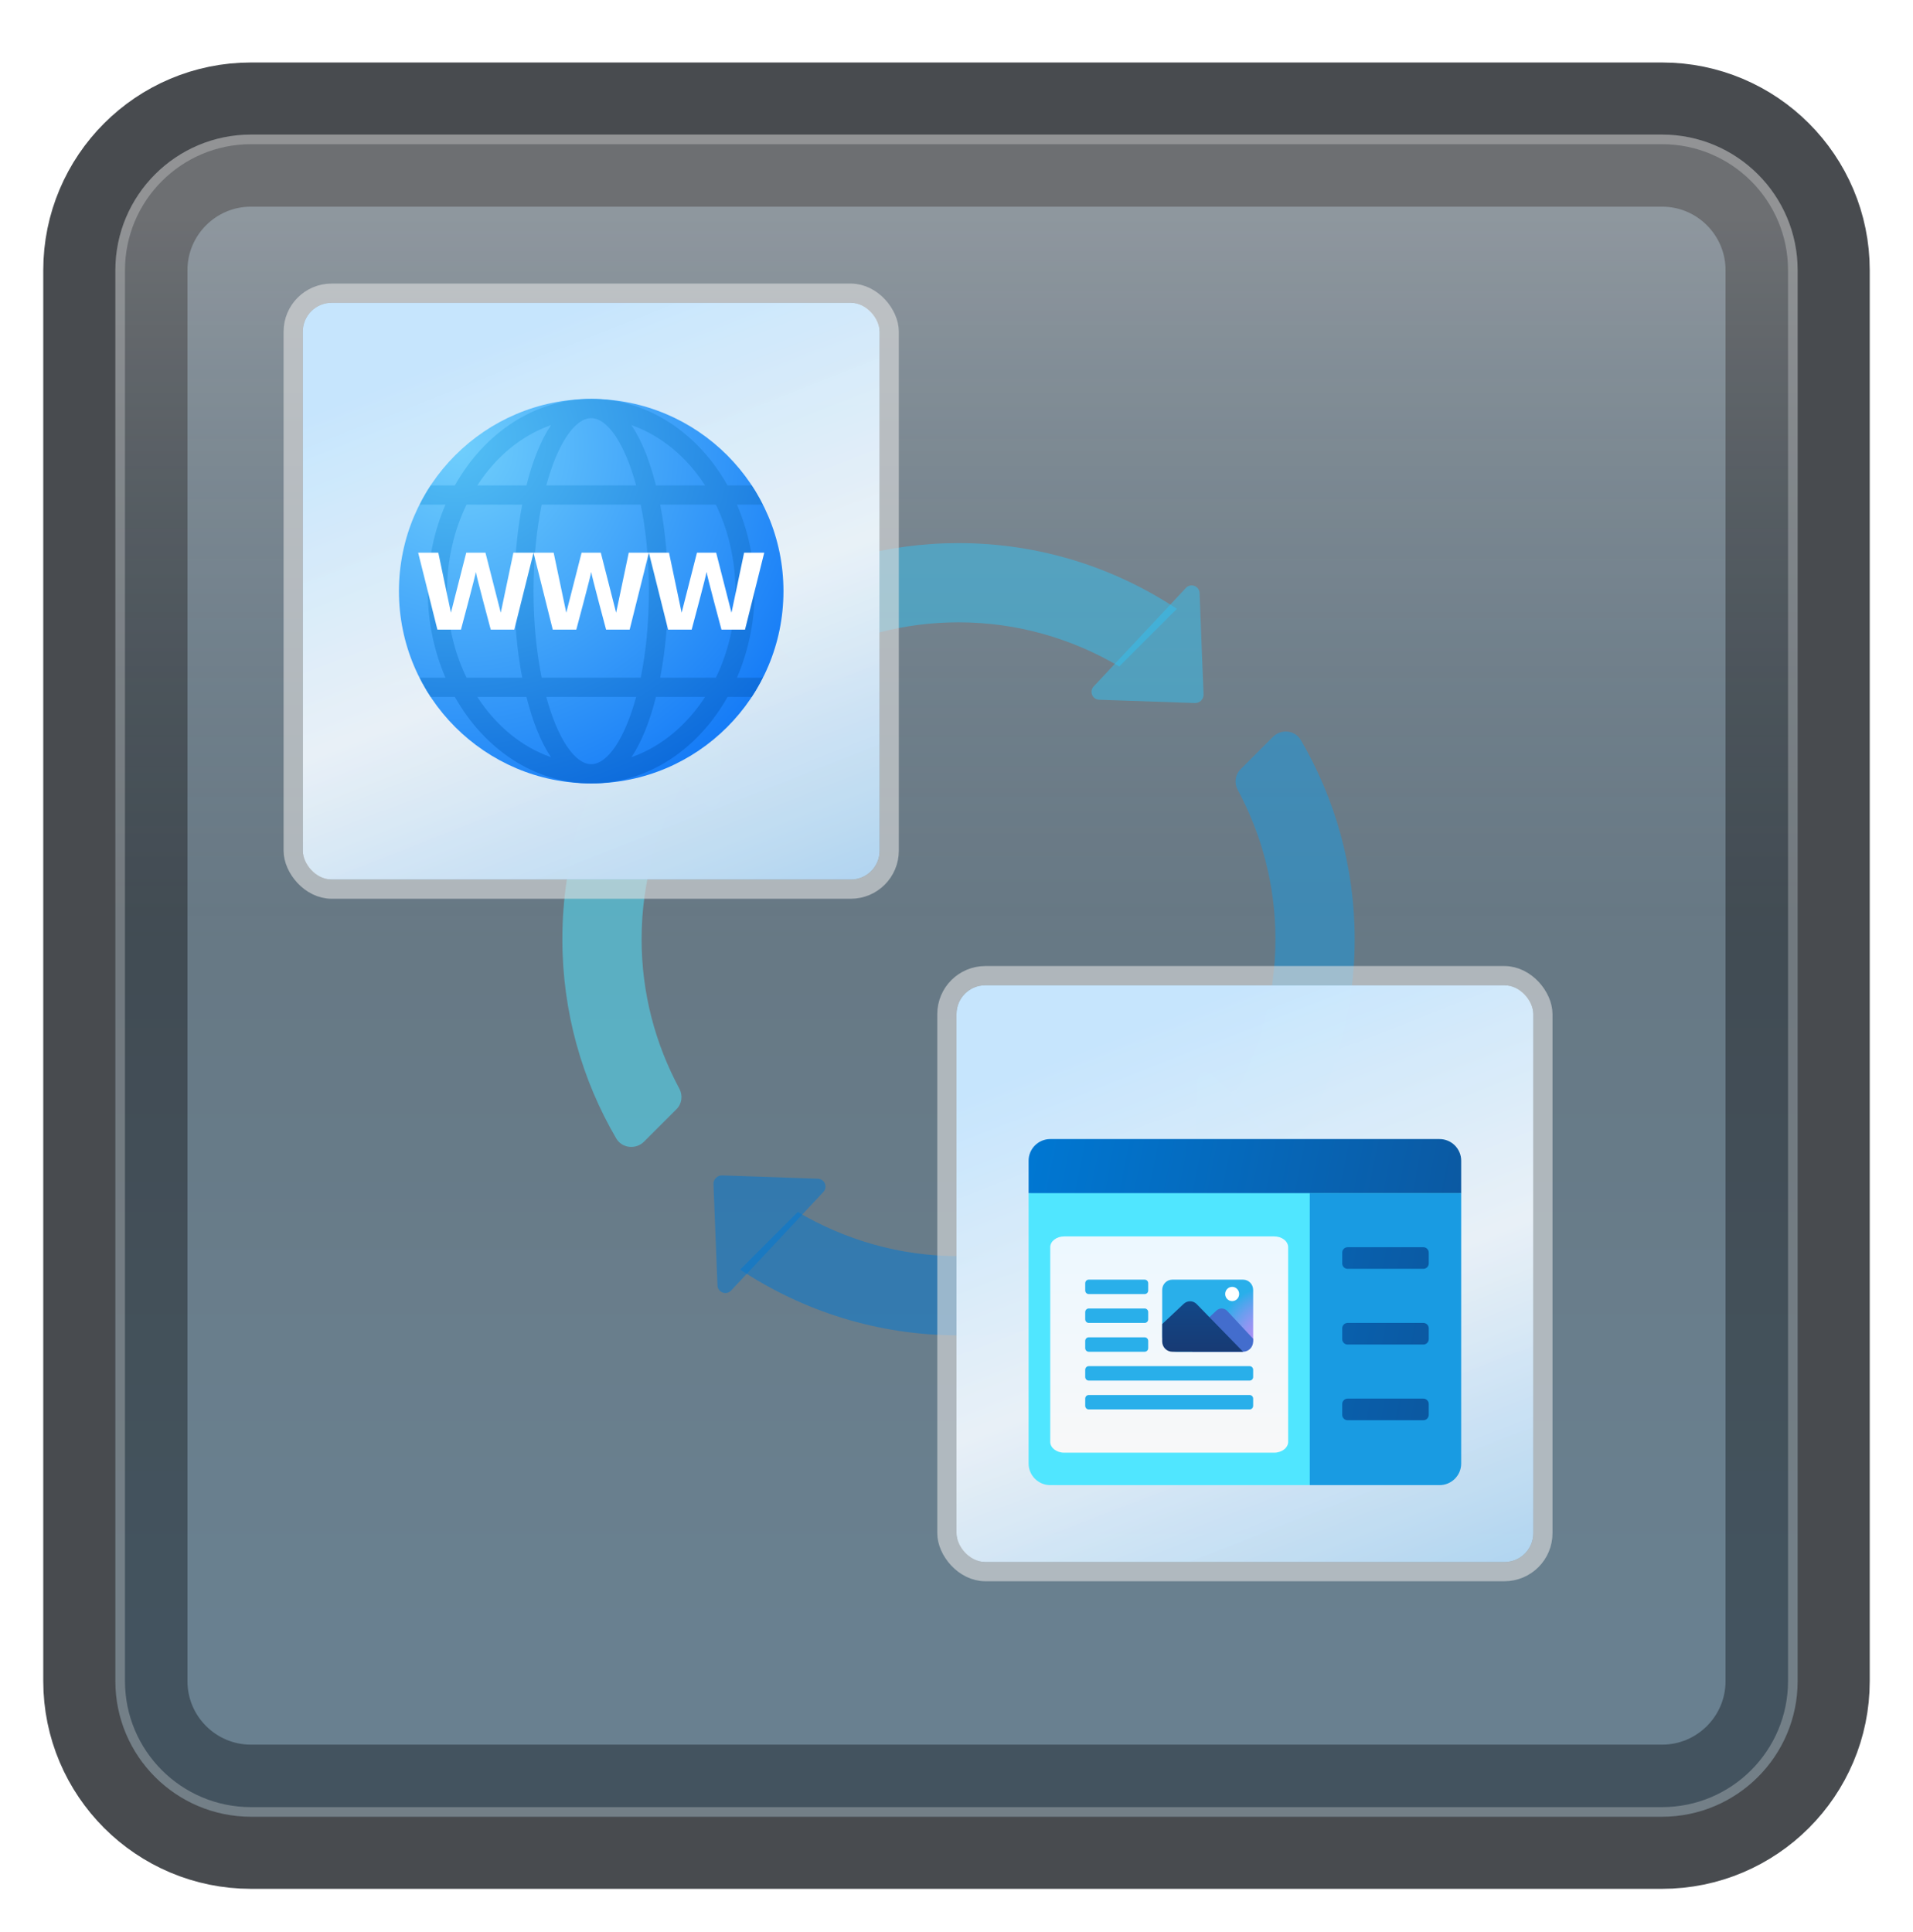 <svg width="199" height="201" viewBox="0 0 199 201" fill="none" xmlns="http://www.w3.org/2000/svg">
<g id="icon=icon-dark">
<g id="icon-frame-dark">
<g id="Frame" filter="url(#filter0_d_87_4809)">
<path id="Vector" d="M172.887 10H26.113C18.319 10 12 16.319 12 24.113V170.887C12 178.681 18.319 185 26.113 185H172.887C180.681 185 187 178.681 187 170.887V24.113C187 16.319 180.681 10 172.887 10Z" fill="#727D86"/>
<path id="Vector_2" d="M172.887 10H26.113C18.319 10 12 16.319 12 24.113V170.887C12 178.681 18.319 185 26.113 185H172.887C180.681 185 187 178.681 187 170.887V24.113C187 16.319 180.681 10 172.887 10Z" stroke="#484B4F" stroke-width="15" stroke-linecap="round"/>
<g id="Vector_3">
<path d="M172.887 10H26.113C18.319 10 12 16.319 12 24.113V170.887C12 178.681 18.319 185 26.113 185H172.887C180.681 185 187 178.681 187 170.887V24.113C187 16.319 180.681 10 172.887 10Z" fill="url(#paint0_linear_87_4809)" fill-opacity="0.2"/>
<path d="M26.113 10.5H172.887C180.405 10.5 186.5 16.595 186.5 24.113V170.887C186.5 178.405 180.405 184.5 172.887 184.5H26.113C18.595 184.5 12.5 178.405 12.5 170.887V24.113C12.5 16.595 18.595 10.5 26.113 10.5Z" stroke="#F7F7F7" stroke-opacity="0.27"/>
</g>
</g>
<g id="combo">
<g id="Vector_4">
<path d="M71.333 80.989L65.341 74.997C61.026 81.51 58.5 89.311 58.5 97.71C58.5 105.268 60.546 112.346 64.103 118.434C64.706 119.469 66.151 119.615 66.998 118.766L70.377 115.387C70.943 114.82 71.048 113.959 70.669 113.254C68.178 108.62 66.742 103.339 66.742 97.71C66.742 91.598 68.434 85.897 71.333 80.989Z" fill="#50E6FF" fill-opacity="0.5"/>
<path d="M132.678 97.71C132.678 103.821 130.986 109.523 128.087 114.431L134.079 120.423C138.394 113.91 140.92 106.106 140.92 97.71C140.92 90.152 138.874 83.074 135.317 76.985C134.714 75.951 133.269 75.807 132.422 76.654L129.043 80.033C128.476 80.6 128.371 81.461 128.75 82.165C131.242 86.799 132.678 92.081 132.678 97.71Z" fill="#199BE2" fill-opacity="0.5"/>
<path d="M82.033 68.377C82.6 68.943 83.461 69.048 84.165 68.669C88.799 66.178 94.081 64.742 99.71 64.742C105.821 64.742 111.523 66.434 116.431 69.333L122.425 63.339C115.91 59.026 108.109 56.5 99.71 56.5C92.189 56.5 85.146 58.526 79.078 62.049C78.005 62.673 77.778 64.122 78.656 64.999L82.033 68.377Z" fill="#35C1F1" fill-opacity="0.5"/>
<path d="M117.387 127.043C116.82 126.476 115.959 126.371 115.254 126.75C110.62 129.242 105.339 130.678 99.71 130.678C93.598 130.678 87.897 128.986 82.989 126.087L76.997 132.079C83.51 136.394 91.313 138.92 99.71 138.92C107.268 138.92 114.346 136.874 120.434 133.317C121.469 132.714 121.615 131.269 120.766 130.422L117.387 127.043Z" fill="#0078D4" fill-opacity="0.5"/>
<path d="M124.3 73.138L114.339 72.796C113.635 72.772 113.284 71.929 113.769 71.414L123.364 61.163C123.863 60.629 124.757 60.963 124.786 61.693L125.2 72.236C125.219 72.741 124.805 73.155 124.3 73.138Z" fill="#35C1F1" fill-opacity="0.5"/>
<path d="M75.12 122.281L85.08 122.623C85.785 122.648 86.135 123.491 85.651 124.006L76.055 134.257C75.557 134.79 74.662 134.457 74.634 133.727L74.219 123.184C74.201 122.679 74.615 122.265 75.12 122.281Z" fill="#0078D4" fill-opacity="0.5"/>
<path d="M124.281 122.3L124.623 112.339C124.648 111.635 125.491 111.284 126.006 111.769L136.257 121.364C136.79 121.863 136.457 122.757 135.727 122.786L125.184 123.2C124.679 123.219 124.265 122.805 124.281 122.3Z" fill="#199BE2" fill-opacity="0.5"/>
<path d="M75.138 73.12L74.796 83.08C74.772 83.785 73.929 84.135 73.414 83.651L63.161 74.055C62.627 73.557 62.961 72.662 63.69 72.634L74.234 72.219C74.741 72.201 75.155 72.615 75.138 73.12Z" fill="#50E6FF" fill-opacity="0.5"/>
</g>
<g id="Frame_2">
<rect x="31.5" y="31.5" width="60" height="60" rx="3" fill="url(#paint1_linear_87_4809)"/>
<rect x="31.5" y="31.5" width="60" height="60" rx="3" fill="white" fill-opacity="0.2"/>
<g id="Group">
<g id="Vector_5">
<path d="M41.5 61.5C41.5 50.455 50.455 41.5 61.5 41.5C72.545 41.5 81.5 50.455 81.5 61.5C81.5 72.545 72.545 81.5 61.5 81.5C50.455 81.5 41.5 72.545 41.5 61.5Z" fill="url(#paint2_radial_87_4809)"/>
<path d="M78.5 61.5C78.5 58.261 77.827 55.209 76.661 52.5H79.343C78.995 51.811 78.618 51.14 78.195 50.5H75.683C72.638 45.084 67.421 41.5 61.5 41.5C55.579 41.5 50.362 45.084 47.317 50.5H44.805C44.382 51.14 44.005 51.811 43.657 52.5H46.339C45.173 55.209 44.5 58.261 44.5 61.5C44.5 64.739 45.173 67.791 46.339 70.5H43.657C44.005 71.189 44.382 71.86 44.805 72.5H47.317C50.362 77.916 55.579 81.5 61.5 81.5C67.421 81.5 72.638 77.916 75.683 72.5H78.195C78.618 71.86 78.995 71.189 79.343 70.5H76.661C77.827 67.791 78.5 64.739 78.5 61.5ZM76.5 61.5C76.5 64.78 75.753 67.849 74.471 70.5H68.678C69.221 67.667 69.5 64.553 69.5 61.5C69.5 58.447 69.221 55.333 68.678 52.5H74.471C75.753 55.151 76.5 58.22 76.5 61.5ZM61.5 79.5C59.81 79.5 58.009 76.863 56.826 72.5H66.175C64.991 76.863 63.19 79.5 61.5 79.5ZM56.348 70.5C55.821 67.913 55.5 64.871 55.5 61.5C55.5 58.129 55.821 55.087 56.348 52.5H66.652C67.179 55.087 67.5 58.129 67.5 61.5C67.5 64.871 67.179 67.913 66.652 70.5H56.348ZM61.5 43.5C63.19 43.5 64.991 46.137 66.174 50.5H56.825C58.009 46.137 59.81 43.5 61.5 43.5ZM73.347 50.5H68.236C67.61 48.001 66.757 45.816 65.684 44.227C68.763 45.303 71.429 47.532 73.347 50.5ZM57.316 44.227C56.243 45.817 55.39 48.001 54.764 50.5H49.653C51.571 47.532 54.237 45.303 57.316 44.227ZM46.5 61.5C46.5 58.22 47.247 55.151 48.529 52.5H54.322C53.779 55.333 53.5 58.447 53.5 61.5C53.5 64.553 53.779 67.667 54.322 70.5H48.529C47.247 67.849 46.5 64.78 46.5 61.5ZM49.653 72.5H54.764C55.39 74.999 56.243 77.184 57.316 78.773C54.237 77.697 51.571 75.468 49.653 72.5ZM65.684 78.773C66.757 77.183 67.61 74.999 68.236 72.5H73.347C71.429 75.468 68.763 77.697 65.684 78.773Z" fill="url(#paint3_radial_87_4809)"/>
<path d="M65.405 57.5L64.093 63.743L62.5 57.5H60.5L58.907 63.743L57.595 57.5H55.5L57.5 65.5H59.951C59.951 65.5 61.464 59.864 61.5 59.5C61.536 59.864 63.049 65.5 63.049 65.5H65.5L67.5 57.5H65.405Z" fill="white"/>
<path d="M53.405 57.5L52.093 63.743L50.5 57.5H48.5L46.907 63.743L45.595 57.5H43.5L45.5 65.5H47.951C47.951 65.5 49.464 59.864 49.5 59.5C49.536 59.864 51.049 65.5 51.049 65.5H53.5L55.5 57.5H53.405Z" fill="white"/>
<path d="M77.405 57.5L76.093 63.743L74.5 57.5H72.5L70.907 63.743L69.595 57.5H67.5L69.5 65.5H71.951C71.951 65.5 73.464 59.864 73.5 59.5C73.536 59.864 75.049 65.5 75.049 65.5H77.5L79.5 57.5H77.405Z" fill="white"/>
</g>
</g>
<rect x="30.5" y="30.5" width="62" height="62" rx="4" stroke="#E2E2E2" stroke-opacity="0.59" stroke-width="2"/>
</g>
<g id="Frame_3">
<rect x="99.5" y="102.5" width="60" height="60" rx="3" fill="url(#paint4_linear_87_4809)"/>
<rect x="99.5" y="102.5" width="60" height="60" rx="3" fill="white" fill-opacity="0.2"/>
<g id="blog" filter="url(#filter1_bd_87_4809)">
<path id="Vector_6" d="M107 148.25V120.125L129.5 117.875L152 120.125L136.25 150.5H109.25C108.012 150.5 107 149.488 107 148.25Z" fill="#50E6FF"/>
<path id="Vector_7" d="M136.25 150.5H149.75C150.993 150.5 152 149.493 152 148.25V120.125H136.25V150.5Z" fill="#199BE2"/>
<path id="Vector_8" d="M152 116.75V120.125H107V116.75C107 115.512 108.012 114.5 109.25 114.5H149.75C150.988 114.5 152 115.512 152 116.75ZM148.625 127.438V126.312C148.625 126.002 148.373 125.75 148.062 125.75H140.188C139.877 125.75 139.625 126.002 139.625 126.312V127.438C139.625 127.748 139.877 128 140.188 128H148.062C148.373 128 148.625 127.748 148.625 127.438ZM148.625 135.312V134.188C148.625 133.877 148.373 133.625 148.062 133.625H140.188C139.877 133.625 139.625 133.877 139.625 134.188V135.312C139.625 135.623 139.877 135.875 140.188 135.875H148.062C148.373 135.875 148.625 135.623 148.625 135.312ZM148.625 143.188V142.062C148.625 141.752 148.373 141.5 148.062 141.5H140.188C139.877 141.5 139.625 141.752 139.625 142.062V143.188C139.625 143.498 139.877 143.75 140.188 143.75H148.062C148.373 143.75 148.625 143.498 148.625 143.188Z" fill="url(#paint5_linear_87_4809)"/>
<g id="Group_2">
<path id="Vector_9" d="M132.544 147.125H110.706C109.902 147.125 109.25 146.622 109.25 146V125.75C109.25 125.128 109.902 124.625 110.706 124.625H132.544C133.348 124.625 134 125.128 134 125.75V146C134 146.622 133.348 147.125 132.544 147.125Z" fill="url(#paint6_linear_87_4809)"/>
<path id="Vector_10" d="M129.309 129.125H121.948C121.367 129.125 120.897 129.604 120.897 130.197V135.019C120.897 135.906 121.603 136.625 122.474 136.625H129.071C129.783 136.625 130.36 136.037 130.36 135.312V130.197C130.36 129.604 129.89 129.125 129.309 129.125Z" fill="url(#paint7_radial_87_4809)"/>
<path id="Vector_11" d="M130.36 135.279L127.643 132.362C127.339 132.052 126.849 132.046 126.536 132.347L124.051 134.673V136.625H129.308C129.89 136.625 130.36 136.146 130.36 135.553V135.279Z" fill="#436DCD"/>
<path id="Vector_12" d="M129.309 136.625L124.481 131.664C124.111 131.286 123.512 131.278 123.132 131.645L120.897 133.744V135.554C120.897 136.146 121.367 136.625 121.948 136.625H129.309Z" fill="url(#paint8_linear_87_4809)"/>
<path id="Vector_13" d="M128.177 131.359C128.579 131.359 128.904 131.027 128.904 130.617C128.904 130.207 128.579 129.875 128.177 129.875C127.775 129.875 127.449 130.207 127.449 130.617C127.449 131.027 127.775 131.359 128.177 131.359Z" fill="white"/>
<path id="Vector_14" d="M119.077 130.625H113.254C113.053 130.625 112.89 130.457 112.89 130.25V129.5C112.89 129.293 113.053 129.125 113.254 129.125H119.077C119.278 129.125 119.441 129.293 119.441 129.5V130.25C119.441 130.457 119.278 130.625 119.077 130.625Z" fill="#29AFEA"/>
<path id="Vector_15" d="M119.077 133.625H113.254C113.053 133.625 112.89 133.457 112.89 133.25V132.5C112.89 132.293 113.053 132.125 113.254 132.125H119.077C119.278 132.125 119.441 132.293 119.441 132.5V133.25C119.441 133.457 119.278 133.625 119.077 133.625Z" fill="#29AFEA"/>
<path id="Vector_16" d="M119.077 136.625H113.254C113.053 136.625 112.89 136.457 112.89 136.25V135.5C112.89 135.293 113.053 135.125 113.254 135.125H119.077C119.278 135.125 119.441 135.293 119.441 135.5V136.25C119.441 136.457 119.278 136.625 119.077 136.625Z" fill="#29AFEA"/>
<path id="Vector_17" d="M129.996 139.625H113.254C113.053 139.625 112.89 139.457 112.89 139.25V138.5C112.89 138.293 113.053 138.125 113.254 138.125H129.996C130.197 138.125 130.36 138.293 130.36 138.5V139.25C130.36 139.457 130.197 139.625 129.996 139.625Z" fill="#29AFEA"/>
<path id="Vector_18" d="M129.996 142.625H113.254C113.053 142.625 112.89 142.457 112.89 142.25V141.5C112.89 141.293 113.053 141.125 113.254 141.125H129.996C130.197 141.125 130.36 141.293 130.36 141.5V142.25C130.36 142.457 130.197 142.625 129.996 142.625Z" fill="#29AFEA"/>
</g>
</g>
<rect x="98.5" y="101.5" width="62" height="62" rx="4" stroke="#E2E2E2" stroke-opacity="0.59" stroke-width="2"/>
</g>
</g>
</g>
</g>
<defs>
<filter id="filter0_d_87_4809" x="0.5" y="2.5" width="198" height="198" filterUnits="userSpaceOnUse" color-interpolation-filters="sRGB">
<feFlood flood-opacity="0" result="BackgroundImageFix"/>
<feColorMatrix in="SourceAlpha" type="matrix" values="0 0 0 0 0 0 0 0 0 0 0 0 0 0 0 0 0 0 127 0" result="hardAlpha"/>
<feOffset dy="4"/>
<feGaussianBlur stdDeviation="2"/>
<feComposite in2="hardAlpha" operator="out"/>
<feColorMatrix type="matrix" values="0 0 0 0 0 0 0 0 0 0 0 0 0 0 0 0 0 0 0.25 0"/>
<feBlend mode="normal" in2="BackgroundImageFix" result="effect1_dropShadow_87_4809"/>
<feBlend mode="normal" in="SourceGraphic" in2="effect1_dropShadow_87_4809" result="shape"/>
</filter>
<filter id="filter1_bd_87_4809" x="103" y="110.5" width="53" height="48" filterUnits="userSpaceOnUse" color-interpolation-filters="sRGB">
<feFlood flood-opacity="0" result="BackgroundImageFix"/>
<feGaussianBlur in="BackgroundImageFix" stdDeviation="2"/>
<feComposite in2="SourceAlpha" operator="in" result="effect1_backgroundBlur_87_4809"/>
<feColorMatrix in="SourceAlpha" type="matrix" values="0 0 0 0 0 0 0 0 0 0 0 0 0 0 0 0 0 0 127 0" result="hardAlpha"/>
<feOffset dy="4"/>
<feGaussianBlur stdDeviation="2"/>
<feComposite in2="hardAlpha" operator="out"/>
<feColorMatrix type="matrix" values="0 0 0 0 1 0 0 0 0 1 0 0 0 0 1 0 0 0 0.25 0"/>
<feBlend mode="normal" in2="effect1_backgroundBlur_87_4809" result="effect2_dropShadow_87_4809"/>
<feBlend mode="normal" in="SourceGraphic" in2="effect2_dropShadow_87_4809" result="shape"/>
</filter>
<linearGradient id="paint0_linear_87_4809" x1="99.5" y1="18.468" x2="99.5" y2="176.532" gradientUnits="userSpaceOnUse">
<stop stop-color="white"/>
<stop offset="0.472" stop-color="#0D5176" stop-opacity="0.528"/>
<stop offset="0.941" stop-color="#12A6F7" stop-opacity="0.465"/>
</linearGradient>
<linearGradient id="paint1_linear_87_4809" x1="61.5" y1="31.5" x2="88.3" y2="99.9" gradientUnits="userSpaceOnUse">
<stop stop-color="#B8DFFC"/>
<stop offset="0.453" stop-color="#E5EFF7" stop-opacity="0.98"/>
<stop offset="1" stop-color="#8FC3EB"/>
</linearGradient>
<radialGradient id="paint2_radial_87_4809" cx="0" cy="0" r="1" gradientUnits="userSpaceOnUse" gradientTransform="translate(47.832 46.681) scale(40.041)">
<stop stop-color="#6FCEFC"/>
<stop offset="1" stop-color="#167CF7"/>
</radialGradient>
<radialGradient id="paint3_radial_87_4809" cx="0" cy="0" r="1" gradientUnits="userSpaceOnUse" gradientTransform="translate(47.225 45.98) scale(45.009 40.155)">
<stop offset="0.001" stop-color="#54C0F5"/>
<stop offset="0.998" stop-color="#0B69DB"/>
</radialGradient>
<linearGradient id="paint4_linear_87_4809" x1="129.5" y1="102.5" x2="156.3" y2="170.9" gradientUnits="userSpaceOnUse">
<stop stop-color="#B8DFFC"/>
<stop offset="0.453" stop-color="#E5EFF7" stop-opacity="0.98"/>
<stop offset="1" stop-color="#8FC3EB"/>
</linearGradient>
<linearGradient id="paint5_linear_87_4809" x1="106.265" y1="121.239" x2="150.189" y2="130.169" gradientUnits="userSpaceOnUse">
<stop stop-color="#0077D2"/>
<stop offset="1" stop-color="#0B59A2"/>
</linearGradient>
<linearGradient id="paint6_linear_87_4809" x1="121.625" y1="125.422" x2="121.625" y2="148.206" gradientUnits="userSpaceOnUse">
<stop stop-color="#EDF8FF"/>
<stop offset="1" stop-color="#F8F8F8"/>
</linearGradient>
<radialGradient id="paint7_radial_87_4809" cx="0" cy="0" r="1" gradientUnits="userSpaceOnUse" gradientTransform="translate(132.063 135.475) scale(5.506 5.611)">
<stop stop-color="#BD8AF5"/>
<stop offset="0.137" stop-color="#B88BF5"/>
<stop offset="0.309" stop-color="#A88FF3"/>
<stop offset="0.499" stop-color="#8F96F2"/>
<stop offset="0.702" stop-color="#6B9EEF"/>
<stop offset="0.913" stop-color="#3EAAEC"/>
<stop offset="1" stop-color="#29AFEA"/>
</radialGradient>
<linearGradient id="paint8_linear_87_4809" x1="125.103" y1="131.363" x2="125.103" y2="136.716" gradientUnits="userSpaceOnUse">
<stop stop-color="#124787"/>
<stop offset="0.923" stop-color="#173B75"/>
<stop offset="1" stop-color="#173A73"/>
</linearGradient>
</defs>
</svg>
